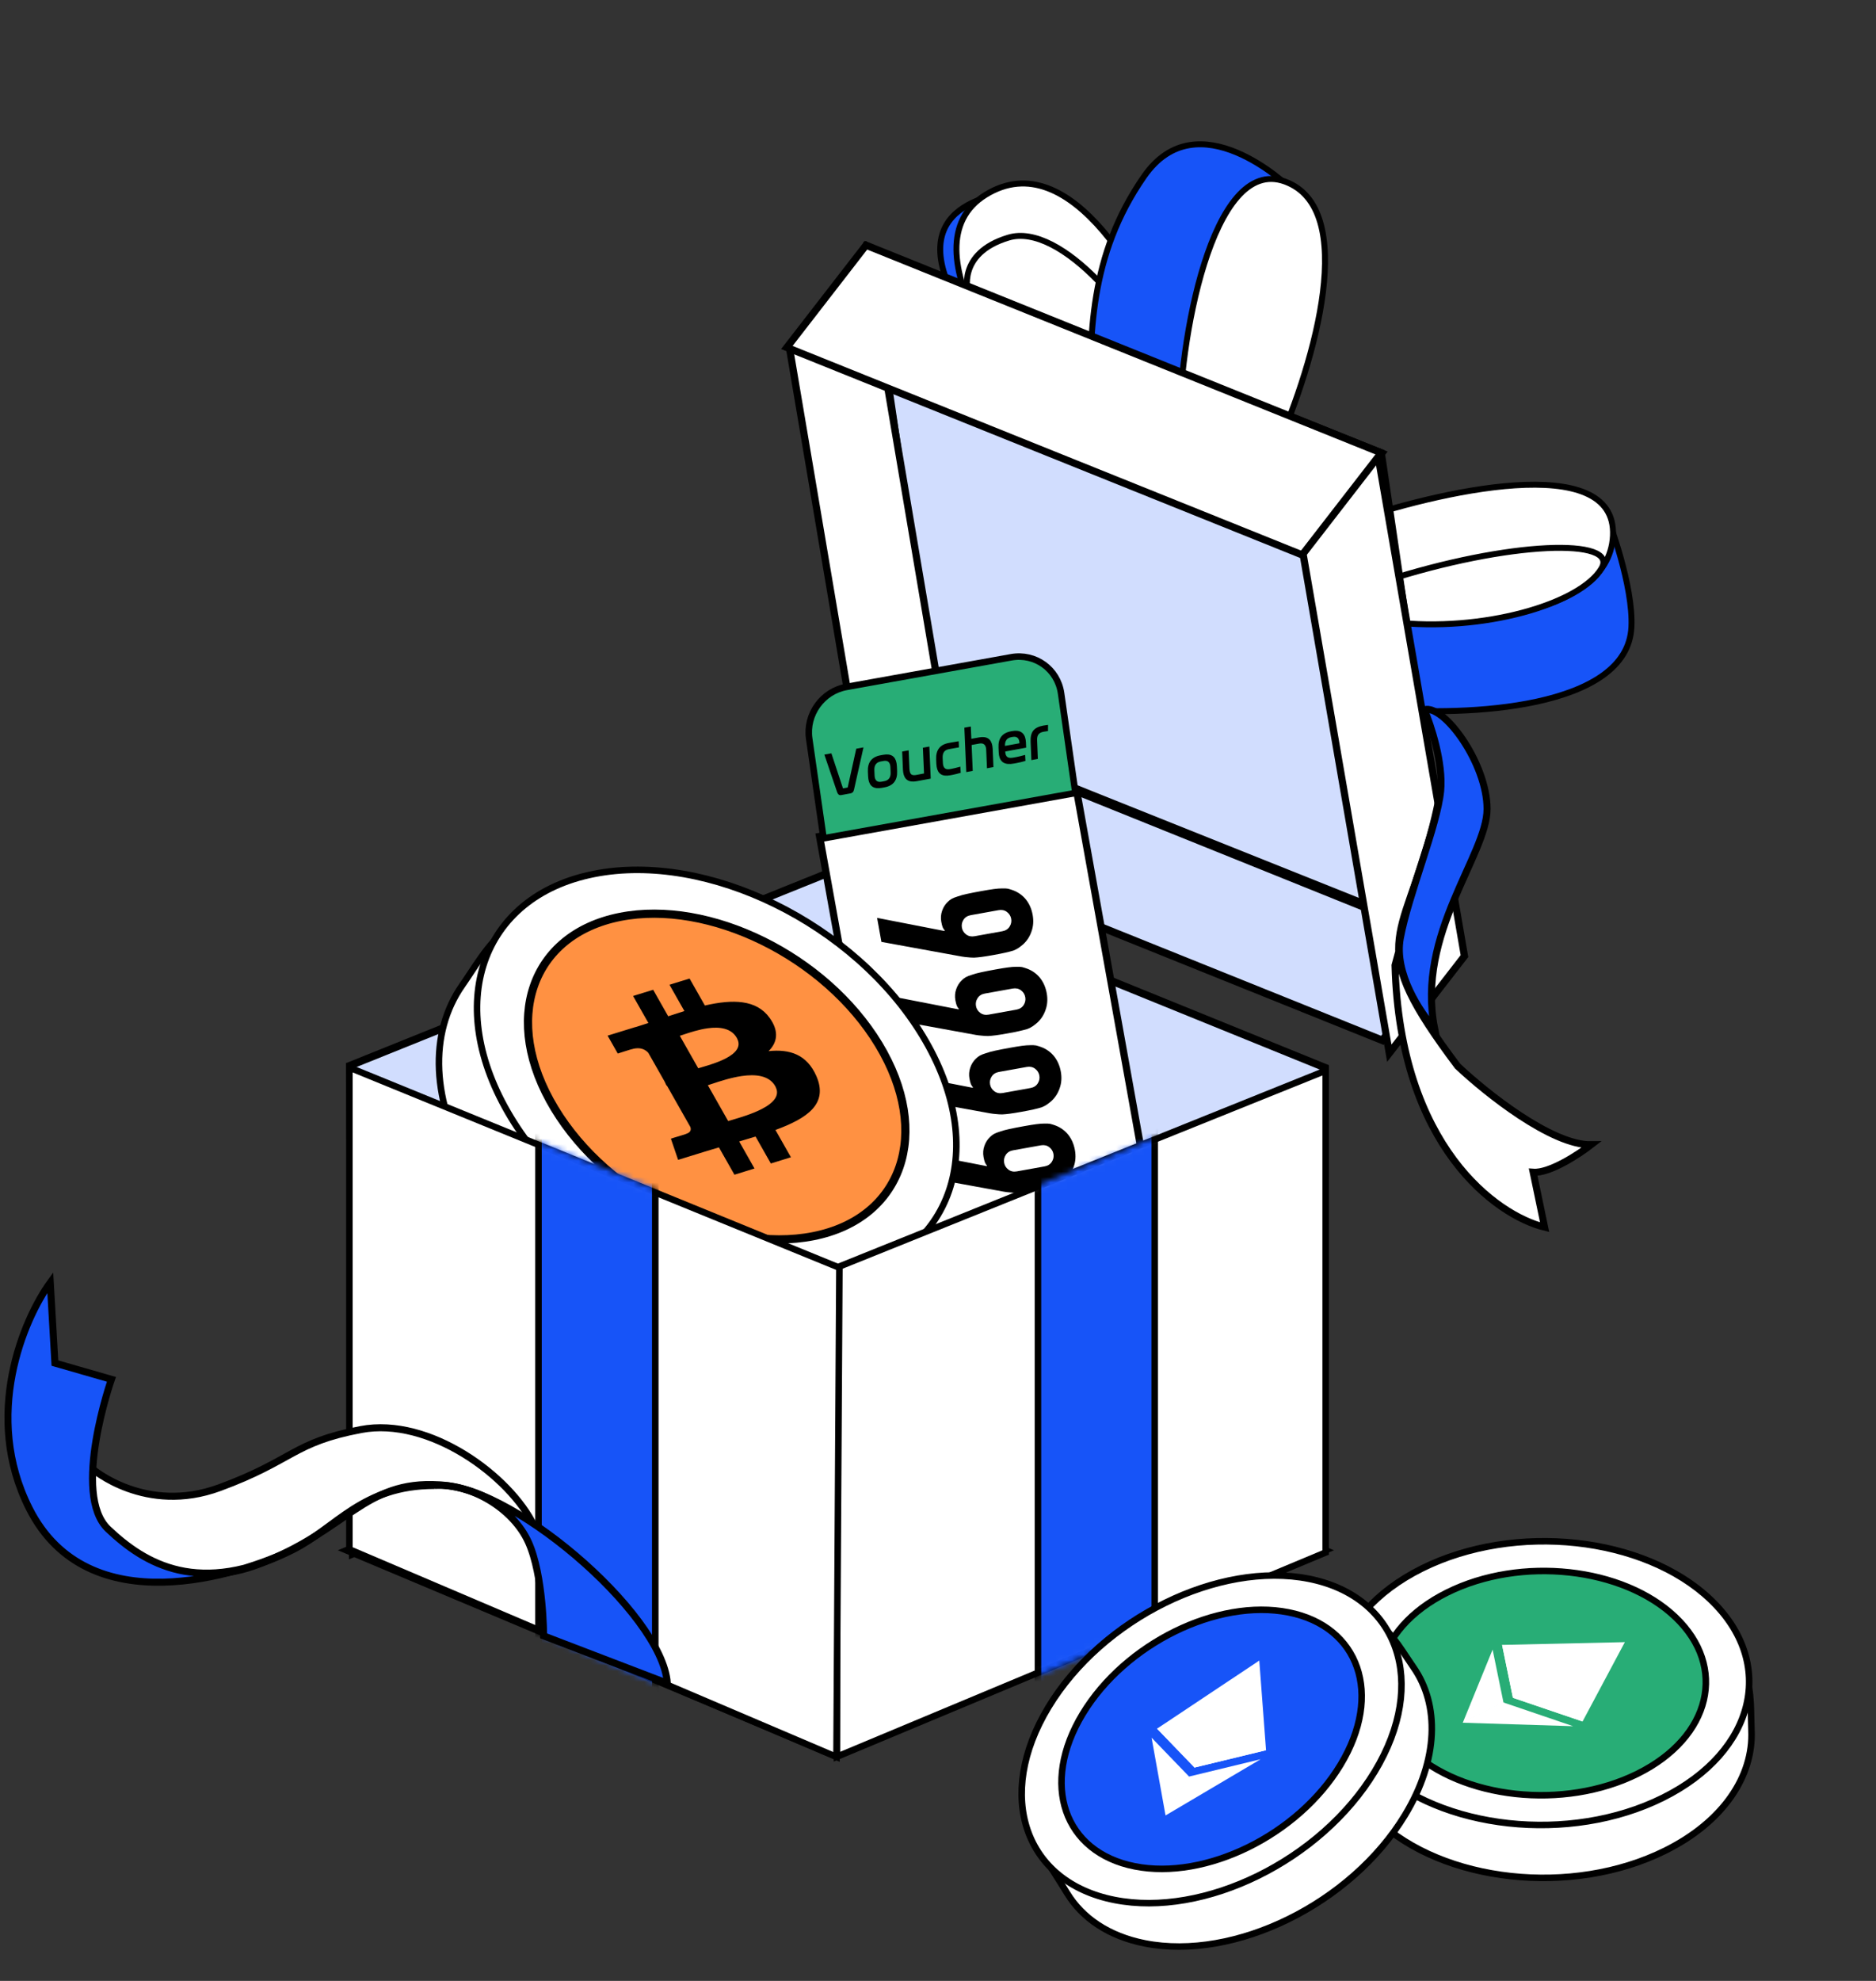 <svg width="342" height="361" viewBox="0 0 342 361" fill="none" xmlns="http://www.w3.org/2000/svg">
  <rect x="0" y="0" width="342" height="361" fill="#333333" stroke="none"/>
  <path
    d="M187.694 34.923L187.609 34.767C187.464 34.769 187.271 34.773 187.037 34.782C186.47 34.804 185.664 34.852 184.713 34.961C182.805 35.18 180.335 35.638 178.039 36.589C175.741 37.542 173.669 38.968 172.476 41.093C171.293 43.201 170.926 46.088 172.213 50.079C177.398 66.16 188.134 75.9 199.287 85.876L210.977 77.962C209.339 74.862 203.716 64.466 198.376 54.612C195.566 49.428 192.836 44.395 190.808 40.659C189.794 38.791 188.956 37.247 188.371 36.17L187.694 34.923Z"
    fill="#1754F8" stroke="black" stroke-width="1.084" />
  <path
    d="M179.716 35.475C195.092 26.04 209.379 51.514 215.502 68.526L197.486 82.802C185.789 73.16 164.341 44.91 179.716 35.475Z"
    fill="white" stroke="black" stroke-width="1.084" />
  <path
    d="M183.832 43.307C193.344 40.433 208.205 57.813 213.109 71.437L189.734 87.727C185.301 84.073 176.475 53.333 176.475 53.333C176.475 53.333 174.321 46.182 183.832 43.307Z"
    fill="white" stroke="black" stroke-width="1.084" />
  <path d="M153.328 158.74V246.343L241.045 282.178L241.576 194.576L153.328 158.74Z" fill="#D1DDFE"
    stroke="black" stroke-width="1.371" />
  <path d="M152.389 245.526L240.385 282.52L152.389 319.514L64.394 282.52L152.389 245.526Z"
    fill="white" stroke="black" stroke-width="2.173" />
  <path d="M64.296 283.144L63.797 194.197L152.708 158.399V246.01L64.296 283.144Z" fill="#D1DDFE"
    stroke="black" stroke-width="1.371" />
  <path
    d="M297.414 114.253C297.239 117.968 295.322 120.839 292.243 123.056C289.15 125.285 284.905 126.834 280.165 127.864C270.867 129.883 259.834 129.868 252.341 129.217L249.928 112.324L293.484 95.457C293.485 95.459 293.485 95.46 293.486 95.461C293.607 95.796 293.781 96.285 293.989 96.895C294.404 98.117 294.954 99.825 295.492 101.772C296.574 105.682 297.591 110.493 297.414 114.253Z"
    fill="#1754F8" stroke="black" stroke-width="1.084" />
  <path
    d="M294.047 97.638C294.784 81.967 261.938 89.572 245.422 95.334L247.957 113.078C263.013 114.461 293.31 113.309 294.047 97.638Z"
    fill="white" stroke="black" stroke-width="1.084" />
  <path
    d="M291.936 103.621C295.275 98.009 275.262 98.504 252.09 106.009L253.901 113.379C270.234 115.296 288.088 110.088 291.936 103.621Z"
    fill="white" stroke="black" stroke-width="1.084" />
  <path d="M158.248 45.12L251.785 82.537L264.823 171.202L171.286 133.785L158.248 45.12Z"
    fill="#D1DDFE" stroke="black" stroke-width="1.371" />
  <path d="M159.026 152.178L172.591 134.659L265.376 172.043L252.006 189.593L159.026 152.178Z"
    fill="#D1DDFE" stroke="black" stroke-width="1.371" />
  <path
    d="M234.68 33.948L234.73 33.827C234.612 33.719 234.457 33.58 234.267 33.414C233.789 32.997 233.094 32.416 232.227 31.764C230.49 30.457 228.08 28.876 225.367 27.749C222.651 26.622 219.67 25.967 216.772 26.462C213.894 26.954 211.035 28.589 208.555 32.163C198.542 46.594 198.599 61.079 198.787 76.056L215.422 79.791C216.817 76.575 221.486 65.463 225.902 54.925C228.216 49.403 230.459 44.042 232.124 40.061C232.957 38.071 233.645 36.425 234.124 35.277L234.68 33.948Z"
    fill="#1754F8" stroke="black" stroke-width="1.084" />
  <path
    d="M234.255 33.083C247.71 37.995 239.764 65.728 232.718 81.738L215.029 78.161C214.838 63.043 220.8 28.171 234.255 33.083Z"
    fill="white" stroke="black" stroke-width="1.084" />
  <path d="M143.886 63.179L158.951 152.225L172.653 134.529L157.588 45.482L143.886 63.179Z"
    fill="white" stroke="black" stroke-width="1.315" />
  <path d="M157.876 44.684L251.928 82.579L237.702 101.253L143.444 63.324L157.876 44.684Z"
    fill="white" stroke="black" stroke-width="1.315" />
  <path d="M237.55 100.928L253.273 191.935L266.975 174.239L251.252 83.232L237.55 100.928Z"
    fill="white" stroke="black" stroke-width="1.315" />
  <path fill-rule="evenodd" clip-rule="evenodd"
    d="M149.412 152.431L171.159 273.421L183.455 271.211C183.454 271.202 183.452 271.194 183.451 271.185C182.345 265.031 186.436 259.147 192.589 258.041C198.743 256.935 204.627 261.026 205.733 267.18C205.735 267.188 205.736 267.197 205.738 267.206L218.005 265.001L196.259 144.011L149.412 152.431Z"
    fill="white" />
  <path
    d="M171.159 273.421L170.512 273.538L170.628 274.185L171.275 274.068L171.159 273.421ZM149.412 152.431L149.296 151.784L148.649 151.9L148.765 152.547L149.412 152.431ZM183.455 271.211L183.572 271.858L184.22 271.742L184.102 271.093L183.455 271.211ZM183.451 271.185L184.098 271.068L184.098 271.068L183.451 271.185ZM205.738 267.206L205.091 267.321L205.206 267.97L205.854 267.853L205.738 267.206ZM218.005 265.001L218.122 265.648L218.769 265.532L218.652 264.885L218.005 265.001ZM196.259 144.011L196.906 143.895L196.789 143.248L196.142 143.364L196.259 144.011ZM171.806 273.305L150.059 152.315L148.765 152.547L170.512 273.538L171.806 273.305ZM183.339 270.564L171.043 272.774L171.275 274.068L183.572 271.858L183.339 270.564ZM184.102 271.093C184.101 271.085 184.099 271.077 184.098 271.068L182.804 271.301C182.805 271.31 182.807 271.32 182.809 271.329L184.102 271.093ZM184.098 271.068C183.056 265.272 186.91 259.73 192.706 258.688L192.473 257.394C185.963 258.564 181.633 264.79 182.804 271.301L184.098 271.068ZM192.706 258.688C198.502 257.646 204.044 261.5 205.086 267.296L206.38 267.063C205.21 260.553 198.984 256.224 192.473 257.394L192.706 258.688ZM205.086 267.296C205.088 267.304 205.089 267.313 205.091 267.321L206.385 267.092C206.384 267.082 206.382 267.073 206.38 267.063L205.086 267.296ZM217.889 264.354L205.622 266.559L205.854 267.853L218.122 265.648L217.889 264.354ZM195.612 144.127L217.358 265.118L218.652 264.885L196.906 143.895L195.612 144.127ZM149.529 153.078L196.375 144.658L196.142 143.364L149.296 151.784L149.529 153.078Z"
    fill="black" />
  <path
    d="M159.897 167.273L172.177 169.663L172.24 169.572C172.115 169.463 171.988 169.274 171.861 169.006C171.764 168.76 171.676 168.419 171.598 167.984C171.474 167.292 171.525 166.623 171.752 165.974C171.979 165.326 172.318 164.789 172.77 164.364C172.994 164.139 173.238 163.95 173.501 163.797C173.79 163.639 174.16 163.494 174.611 163.36C175.058 163.2 175.625 163.045 176.311 162.896C177.023 162.741 177.917 162.567 178.992 162.374C179.888 162.213 180.62 162.095 181.187 162.019C181.781 161.939 182.289 161.9 182.712 161.904C183.105 161.886 183.452 161.903 183.752 161.954C184.056 162.032 184.378 162.133 184.718 162.256C185.654 162.617 186.429 163.178 187.042 163.939C187.659 164.727 188.064 165.658 188.257 166.733C188.45 167.808 188.38 168.812 188.045 169.744C187.736 170.671 187.218 171.465 186.491 172.124C186.216 172.358 185.95 172.565 185.691 172.743C185.432 172.922 185.118 173.084 184.748 173.23C184.348 173.354 183.855 173.483 183.271 173.614C182.713 173.741 181.986 173.885 181.09 174.046C180.245 174.198 179.539 174.311 178.971 174.387C178.429 174.458 177.962 174.502 177.568 174.52C177.145 174.517 176.758 174.494 176.407 174.451C176.086 174.43 175.735 174.387 175.353 174.324L160.684 171.65L159.897 167.273ZM176.97 166.78C176.381 166.886 175.942 167.163 175.653 167.611C175.364 168.06 175.265 168.54 175.357 169.052C175.449 169.564 175.709 169.979 176.136 170.299C176.563 170.618 177.071 170.725 177.66 170.62L182.728 169.709C183.317 169.603 183.756 169.326 184.045 168.877C184.334 168.429 184.433 167.949 184.341 167.437C184.249 166.925 183.989 166.509 183.562 166.19C183.135 165.87 182.627 165.763 182.038 165.869L176.97 166.78ZM162.464 181.558L174.745 183.948L174.808 183.857C174.682 183.748 174.556 183.559 174.429 183.291C174.331 183.045 174.244 182.704 174.165 182.269C174.041 181.578 174.093 180.908 174.319 180.259C174.546 179.611 174.886 179.074 175.338 178.649C175.562 178.424 175.805 178.235 176.068 178.082C176.357 177.925 176.727 177.779 177.179 177.645C177.626 177.485 178.192 177.33 178.879 177.181C179.591 177.026 180.485 176.852 181.56 176.659C182.455 176.498 183.187 176.38 183.755 176.304C184.348 176.224 184.857 176.185 185.28 176.189C185.673 176.171 186.02 176.188 186.319 176.24C186.624 176.317 186.946 176.418 187.285 176.542C188.222 176.902 188.997 177.463 189.609 178.225C190.226 179.012 190.631 179.943 190.825 181.018C191.018 182.093 190.947 183.097 190.613 184.029C190.304 184.956 189.786 185.75 189.059 186.409C188.784 186.643 188.517 186.85 188.259 187.028C188 187.207 187.686 187.369 187.316 187.515C186.915 187.64 186.423 187.768 185.839 187.899C185.28 188.026 184.553 188.17 183.657 188.331C182.813 188.483 182.107 188.596 181.539 188.672C180.997 188.743 180.529 188.787 180.136 188.805C179.713 188.802 179.325 188.779 178.974 188.737C178.653 188.715 178.302 188.672 177.921 188.609L163.251 185.935L162.464 181.558ZM179.537 181.065C178.949 181.171 178.51 181.448 178.22 181.897C177.931 182.345 177.832 182.825 177.924 183.337C178.016 183.849 178.276 184.265 178.703 184.584C179.131 184.904 179.639 185.01 180.228 184.905L185.296 183.994C185.884 183.888 186.323 183.611 186.613 183.163C186.902 182.714 187.001 182.234 186.909 181.722C186.817 181.21 186.557 180.794 186.13 180.475C185.702 180.155 185.194 180.049 184.605 180.154L179.537 181.065ZM165.032 195.843L177.312 198.233L177.375 198.143C177.25 198.033 177.123 197.844 176.996 197.577C176.899 197.33 176.811 196.989 176.733 196.554C176.609 195.863 176.66 195.193 176.887 194.544C177.114 193.896 177.454 193.359 177.906 192.935C178.129 192.709 178.373 192.52 178.636 192.367C178.925 192.21 179.295 192.064 179.746 191.93C180.193 191.77 180.76 191.616 181.446 191.466C182.159 191.311 183.052 191.138 184.127 190.944C185.023 190.783 185.755 190.665 186.322 190.589C186.916 190.509 187.424 190.471 187.847 190.474C188.241 190.456 188.587 190.473 188.887 190.525C189.192 190.602 189.514 190.703 189.853 190.827C190.79 191.187 191.564 191.748 192.177 192.51C192.794 193.297 193.199 194.228 193.392 195.303C193.586 196.378 193.515 197.382 193.18 198.314C192.871 199.241 192.354 200.035 191.626 200.694C191.352 200.928 191.085 201.135 190.826 201.313C190.568 201.492 190.253 201.654 189.883 201.8C189.483 201.925 188.991 202.053 188.407 202.184C187.848 202.311 187.121 202.455 186.225 202.616C185.38 202.768 184.674 202.882 184.106 202.957C183.564 203.028 183.097 203.073 182.704 203.09C182.28 203.087 181.893 203.064 181.542 203.022C181.221 203 180.87 202.958 180.488 202.894L165.819 200.22L165.032 195.843ZM182.105 195.35C181.516 195.456 181.077 195.733 180.788 196.182C180.499 196.63 180.4 197.11 180.492 197.622C180.584 198.134 180.844 198.55 181.271 198.869C181.698 199.189 182.206 199.296 182.795 199.19L187.863 198.279C188.452 198.173 188.891 197.896 189.18 197.448C189.47 196.999 189.568 196.519 189.476 196.007C189.384 195.495 189.124 195.08 188.697 194.76C188.27 194.441 187.762 194.334 187.173 194.44L182.105 195.35ZM167.6 210.128L179.88 212.518L179.943 212.428C179.817 212.318 179.691 212.13 179.564 211.862C179.466 211.615 179.379 211.274 179.301 210.839C179.176 210.148 179.228 209.478 179.455 208.83C179.682 208.181 180.021 207.644 180.473 207.22C180.697 206.994 180.94 206.805 181.204 206.652C181.492 206.495 181.862 206.349 182.314 206.215C182.761 206.055 183.328 205.901 184.014 205.751C184.726 205.596 185.62 205.423 186.695 205.229C187.591 205.068 188.322 204.95 188.89 204.874C189.483 204.794 189.992 204.756 190.415 204.759C190.808 204.741 191.155 204.758 191.455 204.81C191.759 204.887 192.081 204.988 192.421 205.112C193.357 205.472 194.132 206.033 194.744 206.795C195.362 207.582 195.767 208.513 195.96 209.588C196.153 210.664 196.082 211.667 195.748 212.599C195.439 213.527 194.921 214.32 194.194 214.979C193.919 215.213 193.652 215.42 193.394 215.598C193.135 215.777 192.821 215.939 192.451 216.085C192.05 216.21 191.558 216.338 190.974 216.469C190.416 216.596 189.688 216.74 188.793 216.901C187.948 217.053 187.242 217.167 186.674 217.242C186.132 217.313 185.664 217.358 185.271 217.376C184.848 217.372 184.461 217.349 184.109 217.307C183.789 217.285 183.437 217.243 183.056 217.179L168.386 214.505L167.6 210.128ZM184.673 209.636C184.084 209.741 183.645 210.018 183.356 210.467C183.066 210.915 182.968 211.395 183.06 211.907C183.152 212.419 183.411 212.835 183.839 213.154C184.266 213.474 184.774 213.581 185.363 213.475L190.431 212.564C191.019 212.458 191.458 212.181 191.748 211.733C192.037 211.284 192.136 210.804 192.044 210.292C191.952 209.78 191.692 209.365 191.265 209.045C190.837 208.726 190.329 208.619 189.741 208.725L184.673 209.636Z"
    fill="black" />
  <path
    d="M147.518 134.603C146.883 130.188 149.926 125.97 154.316 125.181L184.34 119.784C188.73 118.995 192.804 121.934 193.439 126.349L196.054 144.519L150.133 152.773L147.518 134.603Z"
    fill="#28AD76" stroke="black" stroke-width="1.189" />
  <path
    d="M153.352 144.897C153.005 144.961 152.757 144.781 152.609 144.356L150.283 137.518L151.562 137.282L153.677 143.673L154.536 143.515L156.095 136.449L157.415 136.206L155.694 143.884C155.646 144.105 155.571 144.266 155.469 144.37C155.368 144.48 155.235 144.55 155.072 144.58L153.352 144.897ZM158.216 140.617C158.14 138.932 158.908 137.941 160.518 137.645L161.009 137.555C162.421 137.295 163.235 137.815 163.45 139.115C163.477 139.273 163.495 139.446 163.505 139.634L163.546 140.515C163.621 142.201 162.854 143.191 161.244 143.488L160.753 143.578C159.341 143.838 158.527 143.317 158.311 142.017C158.285 141.86 158.267 141.687 158.257 141.498L158.216 140.617ZM161.195 142.365C162.014 142.214 162.403 141.681 162.364 140.764L162.323 139.82C162.314 139.68 162.305 139.583 162.296 139.529C162.18 138.831 161.767 138.547 161.058 138.677L160.567 138.768C159.748 138.918 159.359 139.452 159.398 140.368L159.439 141.313C159.448 141.452 159.457 141.549 159.466 141.604C159.582 142.302 159.994 142.586 160.704 142.455L161.195 142.365ZM168.453 140.956L168.244 136.266L169.421 136.05L169.674 141.895L167.105 142.367C165.693 142.627 164.879 142.107 164.664 140.807C164.637 140.649 164.619 140.476 164.609 140.288L164.468 136.961L165.645 136.744L165.791 140.102C165.792 140.194 165.806 140.318 165.832 140.476C165.891 140.831 166.014 141.063 166.2 141.169C166.393 141.275 166.678 141.293 167.053 141.224L168.453 140.956ZM173.005 136.523C172.582 136.6 172.276 136.773 172.089 137.04C171.908 137.306 171.827 137.666 171.846 138.121L171.89 139.023C171.9 139.162 171.909 139.263 171.919 139.324C172.034 140.015 172.443 140.296 173.145 140.167L173.544 140.094C173.851 140.037 174.361 139.912 175.074 139.717L175.144 140.836C174.554 141.008 174.044 141.134 173.614 141.213L173.195 141.29C171.782 141.55 170.97 141.036 170.756 139.75C170.728 139.579 170.709 139.399 170.698 139.21L170.664 138.37C170.631 137.53 170.801 136.864 171.177 136.372C171.551 135.873 172.144 135.549 172.955 135.4L173.334 135.33L174.77 135.087L174.818 136.2L173.005 136.523ZM175.803 132.613L176.98 132.396L177.079 134.642L178.47 134.386C179.882 134.126 180.696 134.646 180.912 135.946C180.938 136.104 180.956 136.277 180.967 136.465L181.107 139.792L179.931 140.009L179.785 136.651C179.776 136.511 179.767 136.414 179.757 136.36C179.642 135.662 179.229 135.378 178.52 135.508L177.128 135.764L177.331 140.487L176.155 140.703L175.803 132.613ZM184.525 133.23C185.228 133.101 185.785 133.171 186.195 133.441C186.611 133.703 186.873 134.159 186.981 134.809C187.006 134.96 187.023 135.126 187.032 135.307L187.073 136.252L183.256 136.954L183.257 136.964C183.269 137.117 183.279 137.221 183.288 137.276C183.346 137.625 183.488 137.867 183.714 138.001C183.946 138.128 184.301 138.147 184.778 138.059L185.28 137.967C185.635 137.902 186.168 137.772 186.881 137.578L186.946 138.666C186.356 138.838 185.822 138.968 185.344 139.055L184.843 139.148C184.018 139.299 183.383 139.243 182.938 138.98C182.5 138.715 182.228 138.257 182.12 137.607C182.094 137.45 182.077 137.287 182.07 137.119L182.03 136.238C181.989 135.399 182.156 134.734 182.532 134.242C182.906 133.743 183.502 133.418 184.321 133.267L184.525 133.23ZM185.853 135.45L185.852 135.44C185.84 135.287 185.829 135.176 185.818 135.108C185.763 134.779 185.633 134.546 185.427 134.407C185.228 134.268 184.941 134.232 184.566 134.301L184.361 134.339C183.557 134.487 183.174 135.019 183.213 135.936L185.853 135.45ZM191.056 133.224C190.631 133.288 190.357 133.331 190.234 133.354C189.798 133.434 189.488 133.601 189.305 133.853C189.12 134.098 189.041 134.466 189.066 134.955L189.2 138.304L188.023 138.521L187.884 135.204C187.842 134.316 187.997 133.639 188.348 133.172C188.706 132.704 189.319 132.391 190.185 132.231C190.526 132.169 190.818 132.125 191.06 132.102L191.056 133.224Z"
    fill="black" />
  <path
    d="M170.178 221.635L170.18 221.632C170.394 218.353 169.347 214.578 167.649 210.643C165.937 206.674 163.578 202.577 161.235 198.706C155.053 188.494 144.579 179.379 133.054 173.336C121.526 167.291 109.012 164.352 98.705 166.391C94.92 167.139 92.216 169.107 89.995 171.574C88.398 173.347 87.078 175.343 85.781 177.303C85.264 178.083 84.752 178.857 84.227 179.61C78.23 188.212 78.437 200.767 86.176 213.552C98.555 234.002 125.392 247.138 146.056 243.051C154.34 241.413 160.404 237.256 163.906 231.544C164.905 229.916 166.485 227.418 167.815 225.33C168.48 224.286 169.083 223.343 169.52 222.661C169.738 222.32 169.915 222.045 170.037 221.854L170.178 221.635Z"
    fill="white" stroke="black" stroke-width="1.189" />
  <path
    d="M93.126 203.611C105.506 224.061 132.343 237.197 153.006 233.11C173.67 229.022 180.564 209.214 168.185 188.764C155.806 168.314 128.969 155.178 108.305 159.265C87.641 163.353 80.747 183.161 93.126 203.611Z"
    fill="white" stroke="black" stroke-width="1.189" />
  <path
    d="M101.113 202.03C110.884 218.172 132.03 228.492 148.266 225.281C164.502 222.069 169.967 206.486 160.196 190.344C150.425 174.202 129.279 163.882 113.043 167.093C96.807 170.305 91.342 185.889 101.113 202.03Z"
    fill="#FF9142" stroke="black" stroke-width="1.495" />
  <path
    d="M139.944 185.771L139.951 185.769L139.946 185.771C140.799 186.964 141.096 188.002 141.01 188.906C140.924 189.811 140.451 190.62 139.68 191.347L138.836 192.144L140.172 192.007C142.066 191.813 143.707 191.971 145.066 192.604C146.419 193.235 147.576 194.376 148.41 196.284L148.41 196.284C149.436 198.625 149.073 200.369 147.779 201.8C146.458 203.261 144.134 204.432 141.128 205.529L140.709 205.682L140.908 206.032L143.517 210.633L140.738 211.491L138.168 206.956L137.958 206.585L137.501 206.726C136.547 207.021 135.567 207.316 134.549 207.61L134.079 207.746L134.293 208.125L136.878 212.682L134.104 213.538L131.487 208.928L131.278 208.56L130.823 208.698C130.472 208.804 130.114 208.911 129.752 209.019C129.23 209.175 128.701 209.333 128.174 209.494L128.174 209.495L123.909 210.811L122.882 207.798L122.916 207.787C123.173 207.711 123.516 207.609 123.857 207.507C124.197 207.404 124.537 207.301 124.789 207.221C124.914 207.182 125.023 207.146 125.099 207.12C125.135 207.107 125.175 207.093 125.208 207.079L125.209 207.078C125.214 207.076 125.226 207.071 125.24 207.064C125.847 206.862 126.179 206.534 126.311 206.164C126.44 205.802 126.361 205.444 126.271 205.205L126.261 205.178L126.247 205.152L121.79 197.293L121.755 197.303L121.745 197.281L121.777 197.271L118.595 191.661L118.575 191.626L118.548 191.594C118.267 191.269 117.847 190.917 117.245 190.722C116.648 190.53 115.941 190.514 115.128 190.752C115.114 190.754 115.103 190.756 115.098 190.757L115.096 190.758C115.056 190.765 115.011 190.776 114.973 190.786C114.892 190.808 114.781 190.84 114.654 190.878C114.4 190.954 114.061 191.061 113.724 191.168C113.403 191.27 113.082 191.374 112.833 191.454L111.44 189.001L115.63 187.71L115.639 187.725L116.085 187.587C116.855 187.349 117.638 187.093 118.429 186.834L118.872 186.688L118.666 186.325L116.085 181.772L118.861 180.916L121.388 185.372L121.602 185.75L122.064 185.599C123.041 185.278 124.019 184.958 124.985 184.66L125.441 184.52L125.231 184.149L122.721 179.725L125.499 178.867L128.082 183.421L128.275 183.761L128.708 183.662C131.162 183.102 133.426 182.845 135.348 183.121C137.234 183.392 138.811 184.178 139.944 185.771ZM141.618 200.523C142.131 199.782 142.283 198.933 141.862 197.995L141.876 197.987L141.711 197.698C141.093 196.607 140.08 195.983 138.884 195.697C137.717 195.417 136.402 195.464 135.134 195.65C133.107 195.948 131.045 196.632 129.688 197.082C129.355 197.193 129.064 197.289 128.827 197.362L128.37 197.503L128.581 197.874L132.323 204.473L132.533 204.844L132.99 204.703C133.188 204.642 133.425 204.572 133.693 204.493C135.072 204.086 137.264 203.439 139.041 202.528C140.103 201.983 141.066 201.321 141.618 200.523ZM134.731 191.474C135.142 190.813 135.239 190.055 134.864 189.214L134.878 189.206L134.714 188.917C134.152 187.926 133.269 187.338 132.227 187.052C131.21 186.773 130.081 186.791 129.006 186.936C127.291 187.166 125.559 187.746 124.43 188.123C124.154 188.216 123.914 188.296 123.719 188.356L123.263 188.497L123.473 188.868L126.867 194.853L127.077 195.224L127.534 195.083C127.698 195.032 127.896 194.974 128.12 194.909C129.27 194.572 131.112 194.033 132.591 193.247C133.478 192.776 134.283 192.193 134.731 191.474Z"
    fill="black" stroke="black" stroke-width="0.905" />
  <path d="M152.575 320.14V230.987L241.671 195.114V282.92L152.575 320.14Z" fill="white"
    stroke="black" stroke-width="1.189" />
  <mask id="mask0_10137_39516" style="mask-type:alpha" maskUnits="userSpaceOnUse" x="152" y="194"
    width="91" height="127">
    <path d="M153.054 319.838L153.727 231.165L241.671 195.12V282.919L153.054 319.838Z" fill="white"
      stroke="black" stroke-width="1.189" />
  </mask>
  <g mask="url(#mask0_10137_39516)">
    <rect x="189.222" y="182.963" width="21.288" height="164.562" fill="#1754F8" stroke="black"
      stroke-width="1.189" />
  </g>
  <path d="M63.697 194.551V282.355L152.494 320.183L153.026 231.023L63.697 194.551Z" fill="white"
    stroke="black" stroke-width="1.189" />
  <mask id="mask1_10137_39516" style="mask-type:alpha" maskUnits="userSpaceOnUse" x="63" y="193"
    width="91" height="128">
    <path d="M63.699 194.642L64.592 282.917L152.494 320.087L153.026 231.024L63.699 194.642Z"
      fill="white" stroke="black" stroke-width="1.189" />
  </mask>
  <g mask="url(#mask1_10137_39516)">
    <rect x="98.169" y="181.213" width="21.288" height="164.562" fill="#1754F8" stroke="black"
      stroke-width="1.189" />
  </g>
  <path
    d="M65.813 260.518C78.249 258.166 92.965 268.937 97.397 278.133C93.309 275.752 87.991 271.098 80.093 270.596C66.327 269.719 63.392 278.988 46.883 285.175C30.374 291.363 13.84 279.624 16.831 267.68C16.831 267.68 26.544 276.074 40.029 271.109C53.514 266.143 53.376 262.87 65.813 260.518Z"
    fill="white" stroke="black" stroke-width="1.281" />
  <path
    d="M243.934 307.209L243.933 307.018C245.178 304.746 247.472 302.671 250.276 300.76C253.11 298.828 256.434 297.083 259.656 295.481C268.133 291.266 279.019 289.608 289.306 290.455C299.595 291.303 309.209 294.647 315.233 300.376C317.433 302.469 318.406 304.921 318.847 307.516C319.163 309.382 319.2 311.276 319.236 313.143C319.251 313.889 319.265 314.63 319.297 315.363C319.661 323.663 314.195 331.983 303.582 337.259C286.602 345.701 263.068 343.093 250.985 331.6C246.139 326.992 243.845 321.64 243.925 316.332C243.948 314.812 243.95 312.46 243.946 310.491C243.944 309.506 243.94 308.616 243.937 307.972C243.936 307.65 243.935 307.389 243.934 307.209Z"
    fill="white" stroke="black" stroke-width="1.189" />
  <path
    d="M303.147 327.62C286.167 336.062 262.633 333.453 250.55 321.961C238.467 310.468 242.241 294.283 259.221 285.841C276.201 277.399 299.735 280.008 311.819 291.5C323.902 302.992 320.128 319.178 303.147 327.62Z"
    fill="white" stroke="black" stroke-width="1.189" />
  <path
    d="M298.542 323.239C285.102 329.921 266.499 327.847 256.96 318.774C247.42 309.701 250.386 296.903 263.827 290.221C277.267 283.539 295.869 285.613 305.409 294.686C314.949 303.76 311.982 316.557 298.542 323.239Z"
    fill="#28AD76" stroke="black" stroke-width="1.189" />
  <path
    d="M296.213 299.266L295.379 299.448L275.848 309.158L275.811 309.409L288.506 313.722L296.213 299.266Z"
    fill="white" />
  <path d="M296.207 299.263L273.828 299.764L275.806 309.406L285.285 304.693L296.207 299.263Z"
    fill="white" />
  <path
    d="M274.092 310.261L273.866 310.243L266.908 313.702L266.673 313.95L286.789 314.58L274.092 310.261Z"
    fill="white" />
  <path d="M266.669 313.946L274.088 310.257L272.108 300.616L266.669 313.946Z" fill="white" />
  <path d="M275.801 309.402L288.496 313.715L285.281 304.689L275.801 309.402Z" fill="white" />
  <path d="M273.836 299.769L275.814 309.411L285.293 304.698L273.836 299.769Z" fill="white" />
  <path
    d="M189.672 337.328L189.569 337.167C189.405 334.581 190.231 331.601 191.575 328.485C192.934 325.336 194.807 322.082 196.67 319.004C201.572 310.906 209.879 303.676 219.02 298.883C228.163 294.089 238.074 291.765 246.229 293.378C249.208 293.967 251.343 295.518 253.104 297.473C254.371 298.879 255.416 300.46 256.447 302.017C256.858 302.639 257.267 303.257 257.687 303.859C262.438 310.674 262.277 320.628 256.139 330.767C246.319 346.989 225.047 357.388 208.688 354.152C202.128 352.855 197.325 349.563 194.55 345.037C193.756 343.741 192.498 341.755 191.44 340.094C190.911 339.263 190.431 338.513 190.084 337.97C189.91 337.699 189.77 337.48 189.672 337.328Z"
    fill="white" stroke="black" stroke-width="1.189" />
  <path
    d="M250.611 322.858C240.791 339.08 219.518 349.479 203.16 346.243C186.801 343.008 181.321 327.317 191.141 311.095C200.961 294.873 222.234 284.474 238.593 287.71C254.951 290.945 260.431 306.636 250.611 322.858Z"
    fill="white" stroke="black" stroke-width="1.189" />
  <path
    d="M244.376 321.625C236.603 334.465 219.782 342.675 206.866 340.12C193.951 337.566 189.604 325.169 197.376 312.329C205.149 299.488 221.971 291.279 234.886 293.833C247.801 296.388 252.149 308.785 244.376 321.625Z"
    fill="#1754F8" stroke="black" stroke-width="1.189" />
  <path
    d="M229.57 302.625L228.964 303.225L217.669 321.884L217.771 322.116L230.803 318.961L229.57 302.625Z"
    fill="white" />
  <path d="M229.564 302.624L210.932 315.031L217.765 322.115L223.248 313.058L229.564 302.624Z"
    fill="white" />
  <path
    d="M216.776 323.756L216.575 323.862L212.552 330.508L212.485 330.844L229.812 320.604L216.776 323.756Z"
    fill="white" />
  <path d="M212.479 330.842L216.77 323.754L209.935 316.672L212.479 330.842Z" fill="white" />
  <path d="M217.759 322.115L230.79 318.96L223.241 313.059L217.759 322.115Z" fill="white" />
  <path d="M210.941 315.031L217.774 322.115L223.257 313.058L210.941 315.031Z" fill="white" />
  <path
    d="M261.163 150.654C260.941 151.513 260.717 152.337 260.492 153.129L254.989 173.437C255.181 178.447 257.955 183.966 265.726 194.286C270.828 199.109 282.84 208.728 290.075 208.617C287.802 210.379 282.506 213.849 279.501 213.626L281.588 223.644C272.868 221.511 255.207 208.979 254.316 175.919L254.989 173.437C254.779 167.941 257.676 163.059 260.492 153.129L261.163 150.654Z"
    fill="white" />
  <path
    d="M259.235 130.169C261.725 129.847 265.597 133.494 261.163 150.654M261.163 150.654C255.62 172.104 248.751 171.745 265.726 194.286C270.828 199.109 282.84 208.728 290.075 208.617C287.802 210.379 282.506 213.849 279.501 213.626L281.588 223.644C272.868 221.511 255.207 208.979 254.316 175.919L261.163 150.654Z"
    stroke="black" stroke-width="1.281" />
  <path
    d="M84.098 271.23C98.169 274.878 120.863 295.358 121.656 306.756L99.101 298.119C99.101 298.119 99.101 287.138 96.324 281.02C94.212 276.368 89.286 272.592 84.098 271.23C83.903 271.18 83.71 271.133 83.519 271.089C82.074 270.761 80.615 270.624 79.199 270.71C66.016 270.71 61.339 278.414 53.387 282.413C50.192 284.019 47.25 285.117 44.533 285.797C32.132 289.568 13.67 291.348 5.353 274.935C-3.226 258.002 4.319 240.41 9.164 233.731L10.011 248.406L20.311 251.369C20.311 251.369 12.981 272.285 19.708 278.661C25.175 283.845 32.727 288.754 44.533 285.797C48.124 284.705 51.206 283.446 53.387 282.413C61.339 278.414 66.016 270.71 79.199 270.71C80.492 270.589 81.947 270.728 83.519 271.089C83.712 271.133 83.905 271.18 84.098 271.23Z"
    fill="#1754F8" />
  <path
    d="M79.199 270.71C92.025 269.507 120.762 293.904 121.656 306.756L99.101 298.119C99.101 298.119 99.101 287.138 96.324 281.02C93.547 274.903 85.905 270.302 79.199 270.71ZM79.199 270.71C66.016 270.71 61.339 278.414 53.387 282.413M53.387 282.413C36.314 290.999 26.434 285.038 19.708 278.661C12.981 272.285 20.311 251.369 20.311 251.369L10.011 248.406L9.164 233.731C4.319 240.41 -3.226 258.002 5.353 274.935C16.078 296.101 43.675 287.012 53.387 282.413Z"
    stroke="black" stroke-width="1.281" />
  <path
    d="M271.097 147.437C271.097 139.092 263.207 128.311 259.664 129.338C260.859 132.142 263.127 139.025 262.637 144.126C262.024 150.503 256.751 163.01 255.28 170.981C254.103 177.357 258.959 184.593 261.533 187.414C258.1 170.245 271.097 155.783 271.097 147.437Z"
    fill="#1754F8" stroke="black" stroke-width="1.281" />
</svg>
  